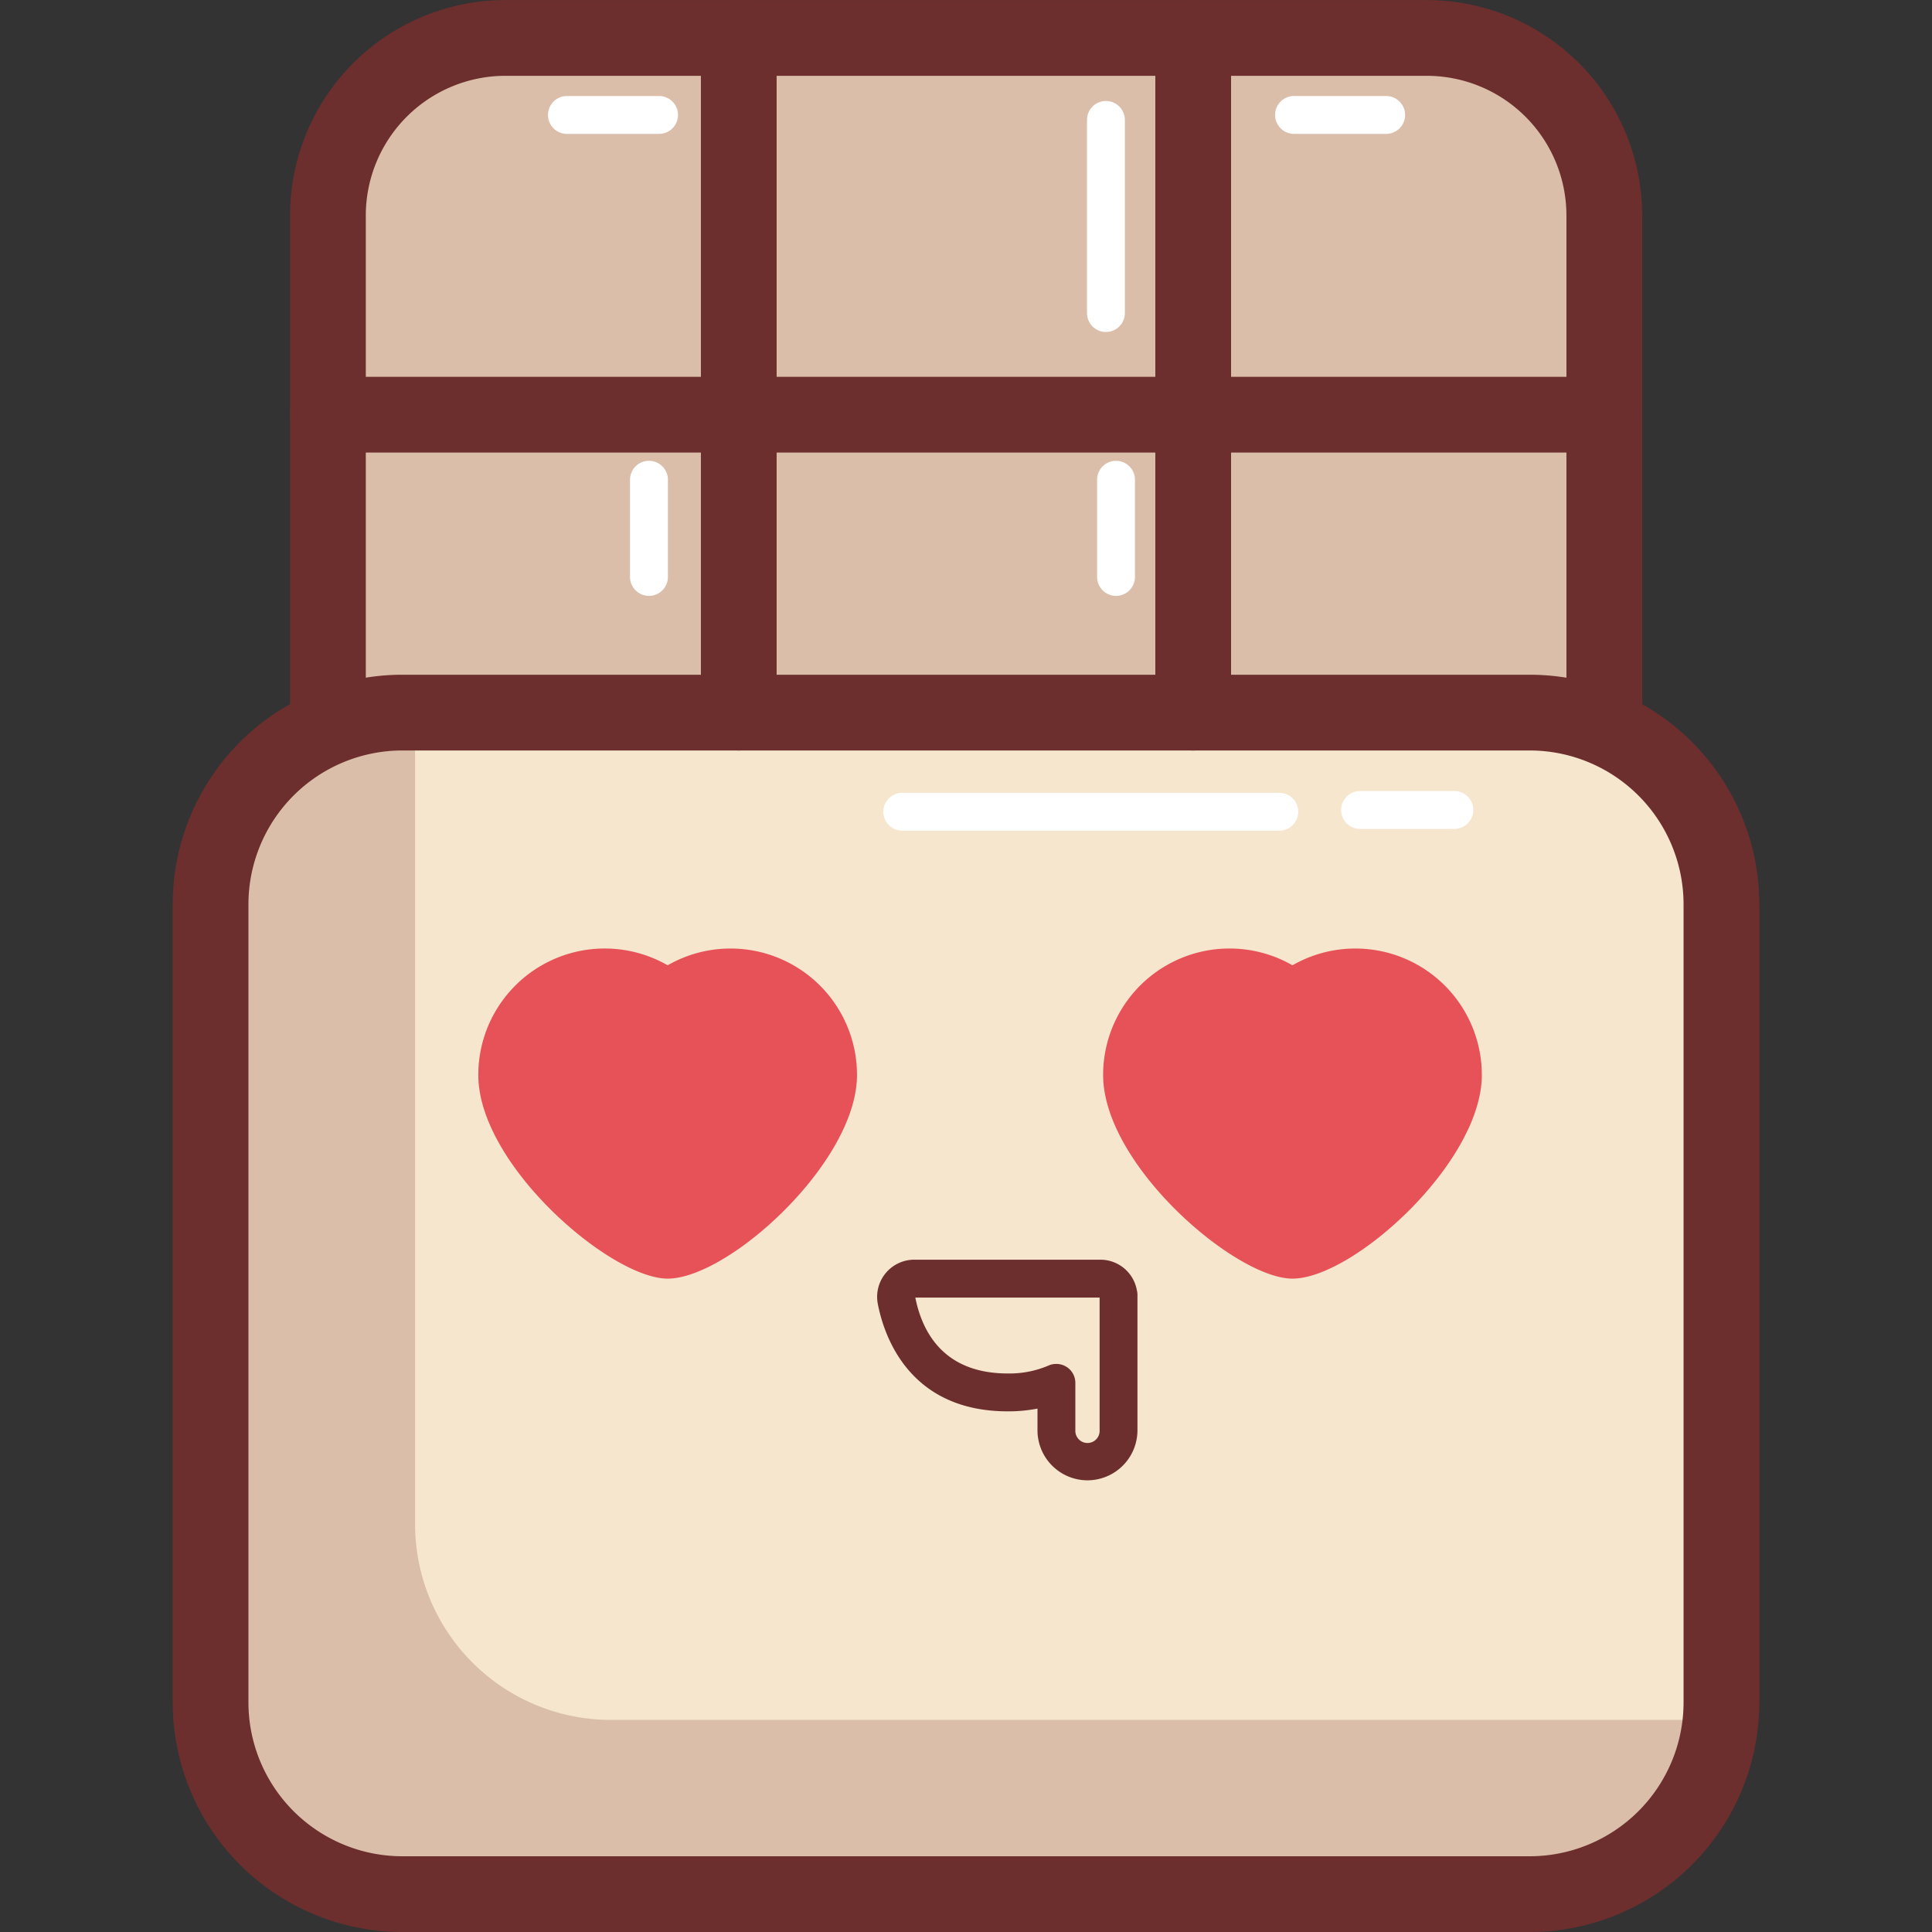 <?xml version="1.0" standalone="no"?><!DOCTYPE svg PUBLIC "-//W3C//DTD SVG 1.1//EN" "http://www.w3.org/Graphics/SVG/1.1/DTD/svg11.dtd"><svg t="1552458537027" id='chocolate' class="icon" style="" viewBox="0 0 1024 1024" version="1.1" xmlns="http://www.w3.org/2000/svg" p-id="2115" xmlns:xlink="http://www.w3.org/1999/xlink" width="200" height="200"><rect x="0" y="0" width="1024" height="1024" fill="#333333" stroke="none"/><defs><style type="text/css"></style></defs><path d="M173.747 20.072m90.028 0l496.438 0q90.028 0 90.028 90.028l0 446.179q0 90.028-90.028 90.028l-496.438 0q-90.028 0-90.028-90.028l0-446.179q0-90.028 90.028-90.028Z" fill="#DABEAA" p-id="2116"></path><path d="M756.265 666.418h-488.409a114.234 114.234 0 0 1-114.114-114.114V114.114A114.234 114.234 0 0 1 267.856 0.04h488.409a114.234 114.234 0 0 1 114.114 114.114v438.11a114.234 114.234 0 0 1-114.114 114.154z m-488.409-626.234a74.051 74.051 0 0 0-73.971 73.971v438.11a74.051 74.051 0 0 0 73.971 74.011h488.409a74.051 74.051 0 0 0 73.971-73.971V114.114a74.051 74.051 0 0 0-73.971-73.93z" fill="#6D2F2E" p-id="2117"></path><path d="M912.395 481.157v419.309a101.696 101.696 0 0 1-0.602 11.12 103.81 103.81 0 0 1-102.86 92.329H215.081a103.757 103.757 0 0 1-103.462-103.462V481.157a103.77 103.77 0 0 1 103.462-103.462h593.852a103.77 103.77 0 0 1 103.462 103.462z" fill="#DABEAA" p-id="2118"></path><path d="M912.395 481.157v419.309a101.696 101.696 0 0 1-0.602 11.12H323.481a103.77 103.77 0 0 1-103.476-103.462V388.827a102.151 102.151 0 0 1 0.602-11.133h588.326a103.77 103.77 0 0 1 103.462 103.462z" fill="#F5E6CD" p-id="2119"></path><path d="M810.833 1024H213.167A121.768 121.768 0 0 1 91.533 902.366v-423.11a121.768 121.768 0 0 1 121.634-121.634h597.666a121.768 121.768 0 0 1 121.634 121.634v423.11a121.768 121.768 0 0 1-121.634 121.634z m-597.666-626.234a81.625 81.625 0 0 0-81.491 81.491v423.11a81.625 81.625 0 0 0 81.491 81.491h597.666a81.625 81.625 0 0 0 81.491-81.491v-423.11a81.625 81.625 0 0 0-81.491-81.491z" fill="#6D2F2E" p-id="2120"></path><path d="M391.564 397.766a20.072 20.072 0 0 1-20.072-20.072V20.112a20.072 20.072 0 1 1 40.143 0v357.582a20.072 20.072 0 0 1-20.072 20.072zM632.423 397.766a20.072 20.072 0 0 1-20.072-20.072V20.112a20.072 20.072 0 0 1 40.143 0v357.582a20.072 20.072 0 0 1-20.072 20.072z" fill="#6D2F2E" p-id="2121"></path><path d="M850.24 239.869H173.76a20.072 20.072 0 0 1 0-40.143H850.24a20.072 20.072 0 0 1 0 40.143z" fill="#6D2F2E" p-id="2122"></path><path d="M387.201 502.74a66.785 66.785 0 0 0-33.332 8.885 66.999 66.999 0 0 0-100.358 58.127c0 47.663 70.197 107.945 100.358 107.945 32.262 0 100.358-61.7 100.358-107.945a67.012 67.012 0 0 0-67.026-67.012zM718.37 502.74a66.785 66.785 0 0 0-33.332 8.885 66.999 66.999 0 0 0-100.358 58.127c0 47.663 70.197 107.945 100.358 107.945 32.262 0 100.358-61.7 100.358-107.945a67.012 67.012 0 0 0-67.026-67.012z" fill="#E65257" p-id="2123"></path><path d="M576.383 784.599a26.535 26.535 0 0 1-26.495-26.508v-11.508a80.407 80.407 0 0 1-15.75 1.459c-52.186 0-65.567-39.835-68.886-56.963a19.697 19.697 0 0 1 19.376-23.417h98.538a19.643 19.643 0 0 1 19.403 16.245 10.009 10.009 0 0 1 0.308 2.462v71.723a26.548 26.548 0 0 1-26.495 26.508z m-16.459-61.687a10.049 10.049 0 0 1 10.036 10.036v25.143a6.436 6.436 0 1 0 12.859 0v-70.358h-97.682c3.666 18.479 15.201 40.237 49.001 40.237a52.521 52.521 0 0 0 21.624-4.215 10.049 10.049 0 0 1 4.162-0.843z" fill="#6D2F2E" p-id="2124"></path><path d="M678.039 440.277H478.219a10.036 10.036 0 0 1 0-20.072h199.82a10.036 10.036 0 0 1 0 20.072zM770.823 439.341h-49.965a10.036 10.036 0 0 1 0-20.072h49.965a10.036 10.036 0 0 1 0 20.072zM586.165 175.961a10.036 10.036 0 0 1-10.036-10.036V63.56a10.036 10.036 0 0 1 20.072 0v102.405a10.036 10.036 0 0 1-10.036 9.996zM591.517 315.833a10.036 10.036 0 0 1-10.036-10.036v-51.517a10.036 10.036 0 0 1 20.072 0v51.517a10.036 10.036 0 0 1-10.036 10.036zM343.967 315.833a10.036 10.036 0 0 1-10.036-10.036v-51.517a10.036 10.036 0 0 1 20.072 0v51.517a10.036 10.036 0 0 1-10.036 10.036zM734.695 70.96h-48.841a10.036 10.036 0 0 1 0-20.072h48.841a10.036 10.036 0 0 1 0 20.072zM349.32 70.96h-48.841a10.036 10.036 0 0 1 0-20.072h48.841a10.036 10.036 0 0 1 0 20.072z" fill="#FFFFFF" p-id="2125"></path></svg>